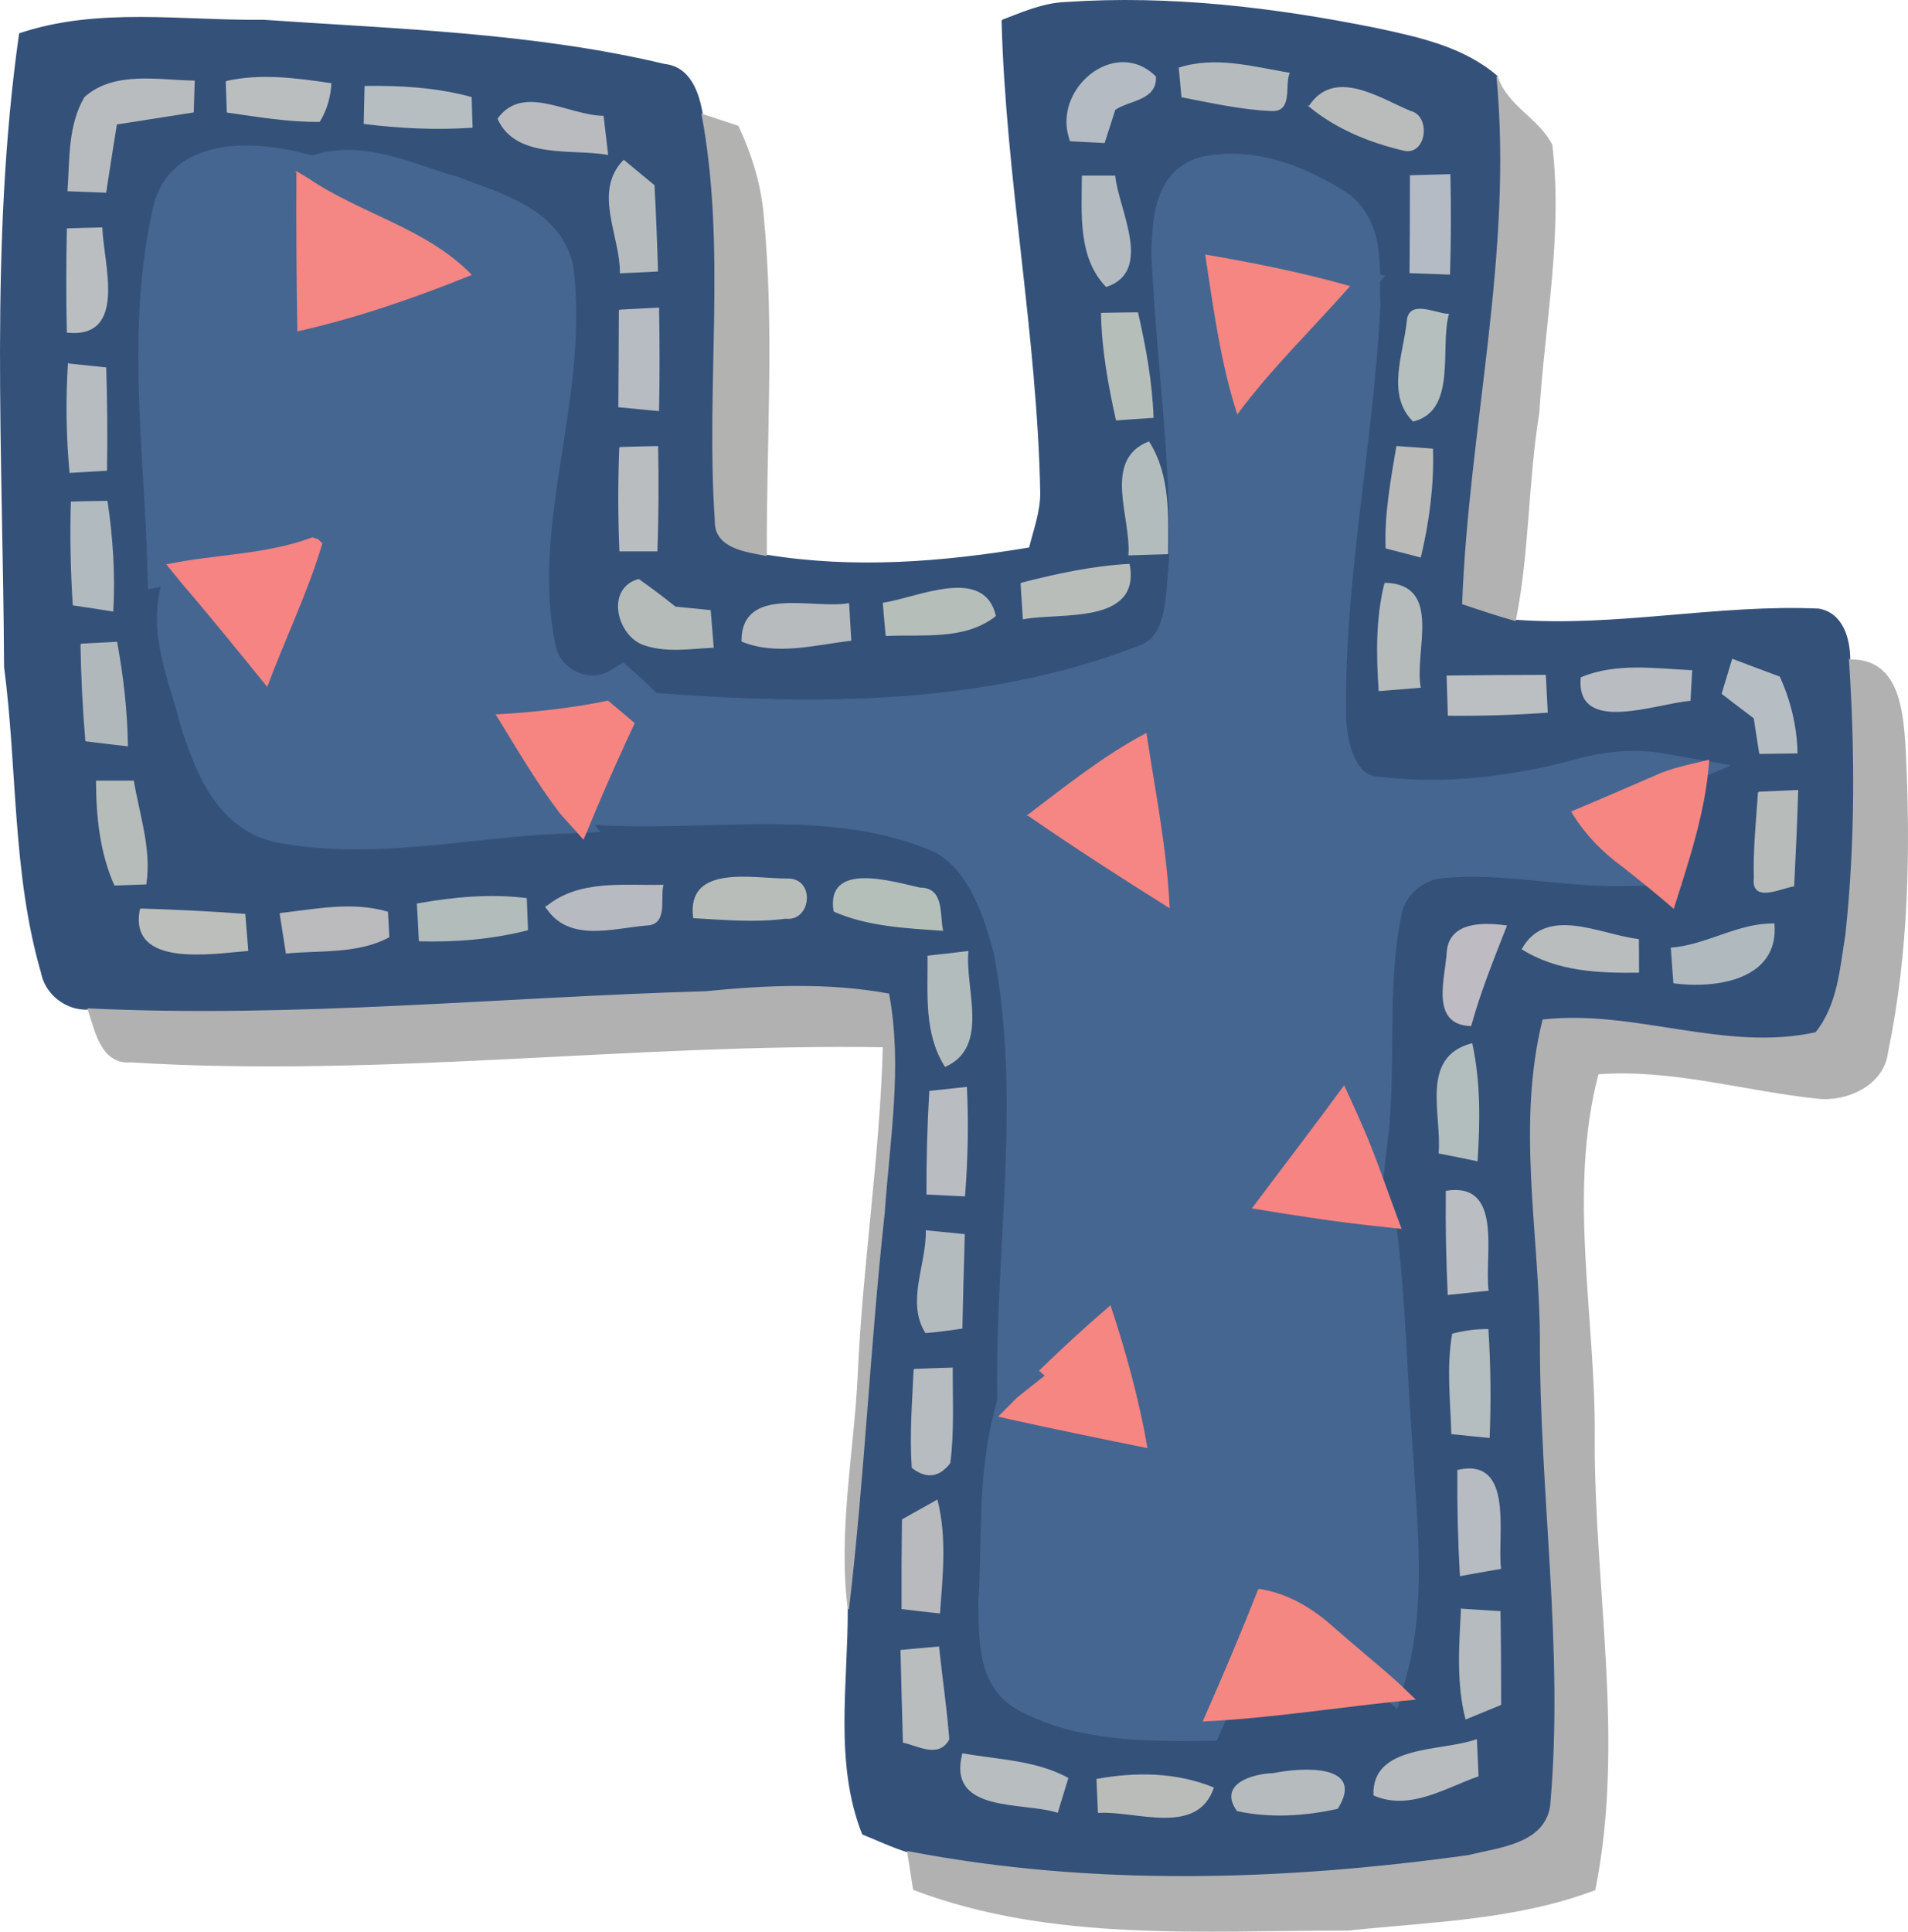 <?xml version="1.0" encoding="UTF-8" standalone="no"?>
<svg
   xmlns:dc="http://purl.org/dc/elements/1.1/"
   xmlns:cc="http://creativecommons.org/ns#"
   xmlns:rdf="http://www.w3.org/1999/02/22-rdf-syntax-ns#"
   xmlns:svg="http://www.w3.org/2000/svg"
   xmlns="http://www.w3.org/2000/svg"
   width="142.541pt"
   height="144.285pt"
   viewBox="0 0 142.541 144.285"
   version="1.1"
   id="svg142">
  <defs
     id="defs146" />
  <path
     fill="#34517a"
     stroke="#34517a"
     stroke-width="0.094"
     opacity="1"
     d="m 74.87,1.526 c 1.54,-0.59 3.09,-1.27 4.76,-1.33 7.79,-0.53 15.6,0.41 23.23,1.95 3.15,0.68 6.47,1.39 8.98,3.56 1.27,13.19 -2.07,26.24 -2.56,39.39 1.3,0.43 2.6,0.88 3.92,1.24 7.58,0.56 15.11,-1.17 22.68,-0.83 1.8,0.33 2.3,2.24 2.3,3.8 0.45,6.83 0.46,13.71 -0.27,20.51 -0.41,2.51 -0.58,5.27 -2.25,7.33 -6.81,1.5 -13.52,-1.72 -20.38,-0.95 -1.93,7.79 -0.27,15.75 -0.19,23.62 -0.05,11.72 1.82,23.42 0.76,35.13 -0.48,2.84 -3.86,3.09 -6.11,3.66 -13.87,1.93 -28.11,2.37 -41.92,-0.29 -1.16,-0.36 -2.25,-0.88 -3.37,-1.33 -2.1,-5.31 -1.05,-11.23 -1.07,-16.8 1.16,-9.84 1.59,-19.75 2.67,-29.6 0.37,-5.43 1.34,-10.91 0.33,-16.33 -4.53,-0.83 -9.13,-0.62 -13.69,-0.17 -15.37,0.45 -30.71,2.02 -46.1,1.28 -1.65,0.08 -3.19,-1.12 -3.49,-2.75 -2.15,-7.42 -1.75,-15.21 -2.75,-22.8 -0.08,-15.76 -1.1,-31.63 1.12,-47.29 5.87,-1.97 12.17,-0.93 18.24,-1 10.01,0.69 20.16,0.97 29.95,3.3 1.89,0.2 2.54,2.13 2.8,3.73 1.88,10.01 0.29,20.25 0.99,30.34 -0.07,2.02 2.31,2.3 3.79,2.58 6.54,1.07 13.18,0.55 19.68,-0.54 0.34,-1.36 0.84,-2.7 0.84,-4.12 -0.23,-11.82 -2.58,-23.48 -2.89,-35.29 m 5.11,8.98 c 0.63,0.03 1.88,0.1 2.51,0.13 0.2,-0.62 0.59,-1.85 0.79,-2.46 1.06,-0.74 3.12,-0.7 3.03,-2.44 -3.03,-3 -7.76,1.03 -6.33,4.77 m 8.13,-5.42 c 0.05,0.54 0.15,1.6 0.2,2.14 2.21,0.42 4.42,0.93 6.68,1.02 1.56,0.09 0.93,-1.86 1.3,-2.77 -2.7,-0.46 -5.47,-1.25 -8.18,-0.39 m -81.76,2.19 c -1.24,2.1 -1.09,4.62 -1.26,6.96 0.94,0.04 1.87,0.07 2.8,0.11 0.26,-1.7 0.53,-3.4 0.8,-5.09 1.91,-0.3 3.83,-0.6 5.74,-0.9 0.02,-0.57 0.05,-1.72 0.07,-2.29 -2.69,-0.04 -5.94,-0.74 -8.15,1.21 m 10.56,-1.18 c 0.02,0.57 0.06,1.7 0.08,2.27 2.28,0.32 4.56,0.72 6.87,0.69 0.51,-0.84 0.79,-1.78 0.85,-2.8 -2.58,-0.38 -5.21,-0.74 -7.8,-0.16 m 10.37,0.37 c -0.02,0.92 -0.04,1.83 -0.06,2.75 2.66,0.33 5.35,0.46 8.04,0.28 -0.02,-0.55 -0.06,-1.66 -0.07,-2.21 -2.58,-0.7 -5.25,-0.86 -7.91,-0.82 m 70.55,1.47 c 2.01,1.66 4.47,2.66 6.99,3.26 1.68,0.47 2.08,-2.51 0.53,-2.87 -2.33,-0.98 -5.66,-3.23 -7.52,-0.39 m -60.61,0.94 c 1.36,2.98 5.47,2.18 8.16,2.64 -0.11,-0.94 -0.22,-1.88 -0.33,-2.82 -2.59,-0.03 -5.97,-2.42 -7.83,0.18 m -24.32,6.96 c -1.98,8.65 -0.65,17.6 -0.39,26.35 0.28,0.35 0.86,1.05 1.14,1.4 -1.21,3.39 0.44,6.84 1.26,10.12 0.99,3.14 2.41,7.03 6.07,7.75 6.93,1.32 13.96,-0.41 20.92,-0.69 0.42,0.47 1.26,1.4 1.68,1.87 0.26,-0.62 0.79,-1.88 1.05,-2.51 8.31,0.5 16.96,-1.27 24.95,1.79 3.73,1.3 5.19,5.42 6.11,8.9 2.18,11.11 0.15,22.45 0.3,33.63 -0.33,0.34 -1,1.01 -1.33,1.34 0.25,0.06 0.76,0.17 1.01,0.23 -1.14,4.51 -0.79,9.2 -1.08,13.81 0.07,2.34 -0.15,5.49 2.38,6.69 3.95,2.06 8.6,2.05 12.95,2.02 5.28,-0.25 10.5,-1.14 15.75,-1.62 -0.68,-0.66 -1.37,-1.32 -2.09,-1.94 1.47,-5.28 0.8,-10.81 0.5,-16.2 -0.46,-5.74 -0.53,-11.52 -1.27,-17.24 0.46,0.05 1.37,0.15 1.83,0.2 -0.83,-2.2 -1.58,-4.42 -2.46,-6.59 0.67,-5.67 -0.11,-11.45 1.04,-17.07 0.4,-2.15 2.32,-3.85 4.51,-3.98 4.5,-0.43 8.98,0.65 13.49,0.6 1.29,1.01 2.56,2.04 3.8,3.11 1.13,-3.6 2.36,-7.21 2.62,-11 -1.18,0.29 -2.37,0.52 -3.51,0.96 -2.03,-0.36 -4.09,-0.15 -6.07,0.41 -4.93,1.33 -10.11,1.95 -15.2,1.33 -2.85,-0.17 -3.69,-3.46 -3.79,-5.82 -0.19,-10.34 2.03,-20.54 2.55,-30.84 -0.11,-2.4 0.41,-5.5 -1.77,-7.16 -2.85,-1.85 -6.43,-3.28 -9.86,-2.48 -2.38,0.72 -2.37,3.58 -2.48,5.61 0.33,7.66 1.49,15.31 1.33,22.99 -0.29,2.76 -0.03,6.65 -3.21,7.82 -11.78,4.6 -24.83,4.57 -37.26,3.59 -0.63,-0.65 -1.28,-1.28 -1.96,-1.88 -2.54,1.57 -5.84,-0.03 -6.38,-2.87 -1.98,-9.44 2.5,-18.84 1.32,-28.32 -0.74,-3.44 -4.72,-4.35 -7.53,-5.49 -3.49,-0.94 -7.22,-3.02 -10.81,-1.3 -0.2,-0.12 -0.61,-0.37 -0.82,-0.49 -3.15,-0.78 -8.42,-1.16 -9.29,2.97 m 33.46,4.53 c 0.92,-0.04 1.83,-0.08 2.75,-0.13 -0.06,-2.13 -0.15,-4.25 -0.26,-6.38 -0.56,-0.47 -1.69,-1.4 -2.25,-1.86 -2.26,2.33 -0.23,5.58 -0.24,8.37 m 34.51,-7.2 c -0.01,2.77 -0.31,6.05 1.78,8.22 3.46,-1.17 0.9,-5.65 0.62,-8.22 -0.6,0 -1.8,0 -2.4,0 m 24.51,-0.03 c 0,2.41 -0.01,4.81 -0.03,7.22 0.98,0.03 1.96,0.07 2.93,0.11 0.08,-2.47 0.08,-4.94 0.03,-7.41 -0.98,0.03 -1.96,0.05 -2.93,0.08 m -100.34,3.97 c -0.05,2.57 -0.06,5.14 0,7.7 4.44,0.43 2.65,-5.07 2.56,-7.77 -0.64,0.01 -1.92,0.05 -2.56,0.07 m 41.24,6.07 c -0.01,2.4 -0.02,4.8 -0.04,7.2 0.98,0.09 1.97,0.19 2.95,0.28 0.05,-2.55 0.05,-5.09 0,-7.63 -0.97,0.05 -1.94,0.1 -2.91,0.15 m 36.02,0.24 c 0.05,2.68 0.53,5.32 1.11,7.94 0.91,-0.07 1.81,-0.13 2.72,-0.19 -0.09,-2.63 -0.57,-5.23 -1.15,-7.79 -0.9,0.01 -1.79,0.02 -2.68,0.04 m 22.84,0.62 c -0.25,2.41 -1.54,5.42 0.44,7.4 3.23,-0.8 1.93,-5.44 2.61,-7.95 -0.94,-0.02 -2.96,-1.13 -3.05,0.55 m -100.02,3.16 c -0.17,2.7 -0.13,5.39 0.12,8.08 0.91,-0.05 1.81,-0.11 2.71,-0.16 0.04,-2.55 0.02,-5.09 -0.06,-7.63 -0.92,-0.1 -1.85,-0.19 -2.77,-0.29 m 41.19,6.24 c -0.1,2.57 -0.1,5.14 0.01,7.7 0.91,0 1.83,0 2.75,0 0.09,-2.59 0.1,-5.18 0.05,-7.77 -0.94,0.02 -1.87,0.04 -2.81,0.07 m 58.05,-0.07 c -0.42,2.5 -0.89,5.01 -0.8,7.56 0.63,0.16 1.91,0.49 2.55,0.66 0.62,-2.63 0.98,-5.32 0.9,-8.03 -0.88,-0.07 -1.76,-0.13 -2.65,-0.19 m -20.01,8.07 c 0.96,-0.03 1.91,-0.06 2.87,-0.09 0.01,-2.83 0.18,-5.81 -1.4,-8.32 -3.43,1.36 -1.26,5.64 -1.47,8.41 m -79.01,-3.93 c -0.08,2.55 -0.02,5.11 0.14,7.67 0.98,0.14 1.96,0.3 2.94,0.45 0.15,-2.73 -0.03,-5.47 -0.43,-8.17 -0.88,0.01 -1.77,0.03 -2.65,0.05 m 70.95,6.07 c 0.06,0.87 0.11,1.75 0.17,2.63 2.78,-0.52 8.71,0.42 7.89,-4.04 -2.73,0.15 -5.41,0.73 -8.06,1.41 m -28.12,4.59 c 1.65,0.55 3.41,0.25 5.1,0.17 -0.07,-0.9 -0.15,-1.81 -0.22,-2.72 -0.65,-0.06 -1.96,-0.19 -2.61,-0.26 -0.89,-0.72 -1.8,-1.4 -2.73,-2.06 -2.47,0.69 -1.56,4.24 0.46,4.87 m 17.83,-3.1 c 0.05,0.6 0.15,1.8 0.21,2.39 2.73,-0.13 5.84,0.34 8.14,-1.46 -0.87,-3.69 -5.73,-1.34 -8.35,-0.93 m 37.47,-1.49 c -0.65,2.62 -0.61,5.32 -0.43,8 1.01,-0.08 2.03,-0.17 3.05,-0.25 -0.5,-2.68 1.67,-7.64 -2.62,-7.75 m -48.03,4.31 c 2.6,1.06 5.44,0.24 8.11,-0.07 -0.04,-0.67 -0.12,-2.03 -0.16,-2.71 -2.65,0.46 -7.95,-1.36 -7.95,2.78 m -49.38,0.24 c 0.04,2.4 0.16,4.81 0.36,7.2 1.03,0.13 2.06,0.25 3.09,0.37 -0.04,-2.59 -0.33,-5.16 -0.8,-7.71 -0.66,0.04 -1.99,0.11 -2.65,0.14 m 102.06,2.38 c 0.03,0.97 0.06,1.94 0.09,2.91 2.46,0.02 4.92,-0.05 7.37,-0.23 -0.03,-0.68 -0.11,-2.05 -0.14,-2.73 -2.44,0 -4.88,0.02 -7.32,0.05 m 10.02,0.12 c -0.39,4.22 5.6,1.87 8.11,1.68 0.03,-0.55 0.09,-1.65 0.12,-2.2 -2.73,-0.13 -5.63,-0.57 -8.23,0.52 m 10.53,1.18 c 0.79,0.61 1.59,1.22 2.39,1.82 0.1,0.66 0.31,1.98 0.41,2.64 0.92,-0.01 1.84,-0.03 2.77,-0.04 -0.04,-1.96 -0.51,-3.87 -1.31,-5.65 -1.17,-0.43 -2.33,-0.87 -3.49,-1.31 -0.19,0.64 -0.58,1.91 -0.77,2.54 m -121.45,6.55 c 0.01,2.63 0.28,5.31 1.36,7.74 0.57,-0.02 1.73,-0.06 2.31,-0.08 0.39,-2.59 -0.51,-5.13 -0.93,-7.66 -0.91,0 -1.83,0 -2.74,0 m 124.16,0.83 c -0.14,2.13 -0.37,4.26 -0.31,6.4 -0.21,1.85 1.98,0.72 2.92,0.58 0.12,-2.37 0.23,-4.74 0.3,-7.11 -0.97,0.04 -1.94,0.09 -2.91,0.13 m -90.57,8.57 c 1.67,2.61 4.93,1.55 7.45,1.33 1.62,-0.02 1,-1.93 1.25,-2.95 -2.96,0.07 -6.24,-0.42 -8.7,1.62 m 11.02,0.78 c 2.28,0.13 4.58,0.34 6.85,0.04 1.87,0.24 2.2,-2.92 0.17,-2.91 -2.49,0.03 -7.54,-1.13 -7.02,2.87 m 10.49,-0.48 c 2.54,1.11 5.35,1.23 8.08,1.42 -0.24,-1.19 0.09,-3.14 -1.67,-3.13 -2.09,-0.46 -7,-1.98 -6.41,1.71 m -31.13,-0.53 c 0.05,0.91 0.11,1.82 0.15,2.74 2.71,0.07 5.43,-0.15 8.06,-0.82 -0.02,-0.58 -0.07,-1.74 -0.09,-2.32 -2.72,-0.34 -5.44,-0.07 -8.12,0.4 m -20.69,0.38 c -0.88,4.35 5.32,3.29 8,3.08 -0.06,-0.67 -0.17,-2.01 -0.22,-2.68 -2.59,-0.19 -5.18,-0.32 -7.78,-0.4 m 10.44,0.34 c 0.15,0.98 0.31,1.95 0.46,2.93 2.55,-0.25 5.31,0.05 7.64,-1.2 -0.02,-0.46 -0.08,-1.38 -0.1,-1.84 -2.63,-0.77 -5.36,-0.19 -8,0.11 m 87.19,2.83 c -0.1,1.96 -1.28,5.41 1.74,5.52 0.7,-2.54 1.69,-4.98 2.65,-7.43 -1.64,-0.22 -4.19,-0.31 -4.39,1.91 m 5.61,-0.19 c 2.61,1.63 5.68,1.76 8.66,1.72 0,-0.61 0,-1.82 -0.01,-2.42 -2.79,-0.32 -6.82,-2.53 -8.65,0.7 m 11.13,-0.06 c 0.04,0.64 0.14,1.94 0.19,2.58 3.11,0.41 7.79,-0.24 7.46,-4.38 -2.68,-0.04 -5,1.59 -7.65,1.8 m -55.53,0.6 c 0.03,2.78 -0.29,5.73 1.28,8.21 3.28,-1.48 1.42,-5.75 1.68,-8.55 -0.99,0.12 -1.97,0.23 -2.96,0.34 m 38.18,14.69 c 0.93,0.18 1.88,0.37 2.82,0.57 0.19,-2.91 0.23,-5.85 -0.39,-8.71 -3.85,1.02 -2.17,5.29 -2.43,8.14 m -38.05,-4.59 c -0.15,2.55 -0.22,5.1 -0.21,7.65 0.93,0.05 1.86,0.09 2.79,0.14 0.21,-2.69 0.27,-5.39 0.14,-8.08 -0.91,0.1 -1.82,0.19 -2.72,0.29 m 38.59,7.46 c -0.03,2.56 0.02,5.13 0.14,7.69 0.99,-0.1 1.97,-0.21 2.96,-0.31 -0.33,-2.56 1.12,-8.04 -3.1,-7.38 m -38.85,2.96 c 0.05,2.51 -1.47,5.28 -0.05,7.58 0.9,-0.08 1.8,-0.19 2.69,-0.33 0.05,-2.32 0.11,-4.65 0.18,-6.97 -0.94,-0.09 -1.88,-0.19 -2.82,-0.28 m 39.32,7.71 c -0.43,2.45 -0.13,4.95 -0.06,7.42 0.92,0.1 1.84,0.19 2.77,0.28 0.11,-2.68 0.08,-5.36 -0.09,-8.04 -0.89,0 -1.77,0.12 -2.62,0.34 m -40.23,2.64 c -0.11,2.44 -0.31,4.88 -0.14,7.32 1.05,0.81 1.98,0.7 2.79,-0.35 0.3,-2.35 0.17,-4.72 0.18,-7.07 -0.95,0.03 -1.89,0.06 -2.83,0.1 m 40.62,7.54 c -0.02,2.61 0.04,5.23 0.19,7.84 0.99,-0.18 1.98,-0.36 2.98,-0.53 -0.3,-2.44 1.01,-8.26 -3.17,-7.31 m -41.49,3.68 c -0.03,2.21 -0.04,4.42 -0.03,6.63 0.92,0.11 1.85,0.22 2.78,0.32 0.21,-2.79 0.51,-5.64 -0.18,-8.39 -0.64,0.36 -1.93,1.08 -2.57,1.44 m 41.76,6.69 c -0.14,2.73 -0.35,5.49 0.33,8.17 0.64,-0.26 1.93,-0.79 2.58,-1.06 0,-2.31 -0.01,-4.62 -0.05,-6.93 -0.95,-0.06 -1.91,-0.12 -2.86,-0.18 m -41.87,3.08 c 0.05,2.28 0.12,4.56 0.18,6.84 1.09,0.24 2.61,1.17 3.37,-0.21 -0.17,-2.3 -0.52,-4.58 -0.76,-6.88 -0.93,0.08 -1.86,0.16 -2.79,0.25 m 35.33,10.79 c 2.66,1.15 5.29,-0.56 7.76,-1.43 -0.03,-0.67 -0.09,-2.01 -0.12,-2.68 -2.63,0.93 -7.75,0.37 -7.64,4.11 m -30.72,-3.06 c -1.11,4.37 4.4,3.5 7.06,4.33 0.19,-0.63 0.58,-1.89 0.77,-2.52 -2.39,-1.3 -5.2,-1.35 -7.83,-1.81 m 23.22,1.47 c -1.53,0.04 -4.12,0.78 -2.71,2.75 2.45,0.53 5.03,0.37 7.47,-0.17 2.08,-3.32 -2.73,-3 -4.76,-2.58 m -13.19,0.43 c 0.03,0.61 0.08,1.84 0.11,2.45 2.82,-0.17 7.31,1.75 8.56,-1.82 -2.77,-1.13 -5.77,-1.15 -8.67,-0.63 z"
     id="path4" />
  <path
     fill="#b4bbc2"
     stroke="#b4bbc2"
     stroke-width="0.094"
     opacity="1"
     d="m 79.98,10.506 c -1.43,-3.74 3.3,-7.77 6.33,-4.77 0.09,1.74 -1.97,1.7 -3.03,2.44 -0.2,0.61 -0.59,1.84 -0.79,2.46 -0.63,-0.03 -1.88,-0.1 -2.51,-0.13 z"
     id="path6" />
  <path
     fill="#b6bcbd"
     stroke="#b6bcbd"
     stroke-width="0.094"
     opacity="1"
     d="m 88.11,5.086 c 2.71,-0.86 5.48,-0.07 8.18,0.39 -0.37,0.91 0.26,2.86 -1.3,2.77 -2.26,-0.09 -4.47,-0.6 -6.68,-1.02 -0.05,-0.54 -0.15,-1.6 -0.2,-2.14 z"
     id="path8" />
  <path
     fill="#b9bcbe"
     stroke="#b9bcbe"
     stroke-width="0.094"
     opacity="1"
     d="m 6.35,7.276 c 2.21,-1.95 5.46,-1.25 8.15,-1.21 -0.02,0.57 -0.05,1.72 -0.07,2.29 -1.91,0.3 -3.83,0.6 -5.74,0.9 -0.27,1.69 -0.54,3.39 -0.8,5.09 -0.93,-0.04 -1.86,-0.07 -2.8,-0.11 0.17,-2.34 0.02,-4.86 1.26,-6.96 z"
     id="path10" />
  <path
     fill="#babebf"
     stroke="#babebf"
     stroke-width="0.094"
     opacity="1"
     d="m 16.91,6.096 c 2.59,-0.58 5.22,-0.22 7.8,0.16 -0.06,1.02 -0.34,1.96 -0.85,2.8 -2.31,0.03 -4.59,-0.37 -6.87,-0.69 -0.02,-0.57 -0.06,-1.7 -0.08,-2.27 z"
     id="path12" />
  <path
     fill="#b6bec2"
     stroke="#b6bec2"
     stroke-width="0.094"
     opacity="1"
     d="m 27.28,6.466 c 2.66,-0.04 5.33,0.12 7.91,0.82 0.01,0.55 0.05,1.66 0.07,2.21 -2.69,0.18 -5.38,0.05 -8.04,-0.28 0.02,-0.92 0.04,-1.83 0.06,-2.75 z"
     id="path14" />
  <path
     fill="#b2b2b2"
     stroke="#b2b2b2"
     stroke-width="0.094"
     opacity="1"
     d="m 111.84,5.706 c 0.7,2.22 3.09,3.15 4.08,5.12 0.8,6.7 -0.56,13.36 -0.97,20.02 -0.84,5.14 -0.73,10.38 -1.75,15.49 -1.32,-0.36 -2.62,-0.81 -3.92,-1.24 0.49,-13.15 3.83,-26.2 2.56,-39.39 z"
     id="path16" />
  <path
     fill="#babcbb"
     stroke="#babcbb"
     stroke-width="0.094"
     opacity="1"
     d="m 97.83,7.936 c 1.86,-2.84 5.19,-0.59 7.52,0.39 1.55,0.36 1.15,3.34 -0.53,2.87 -2.52,-0.6 -4.98,-1.6 -6.99,-3.26 z"
     id="path18" />
  <path
     fill="#babbbe"
     stroke="#babbbe"
     stroke-width="0.094"
     opacity="1"
     d="m 37.22,8.876 c 1.86,-2.6 5.24,-0.21 7.83,-0.18 0.11,0.94 0.22,1.88 0.33,2.82 -2.69,-0.46 -6.8,0.34 -8.16,-2.64 z"
     id="path20" />
  <path
     fill="#b2b2b1"
     stroke="#b2b2b1"
     stroke-width="0.094"
     opacity="1"
     d="m 52.46,8.556 c 0.67,0.22 2.01,0.66 2.67,0.88 1,2.15 1.71,4.43 1.89,6.8 0.8,8.39 0.18,16.83 0.22,25.24 -1.48,-0.28 -3.86,-0.56 -3.79,-2.58 -0.7,-10.09 0.89,-20.33 -0.99,-30.34 z"
     id="path22" />
  <path
     fill="#456691"
     stroke="#456691"
     stroke-width="0.094"
     opacity="1"
     d="m 12.9,15.836 c 0.87,-4.13 6.14,-3.75 9.29,-2.97 -0.02,3.94 0,7.88 0.07,11.83 4.42,-1 8.71,-2.48 12.91,-4.18 -3.35,-3.43 -8.26,-4.51 -12.16,-7.16 3.59,-1.72 7.32,0.36 10.81,1.3 2.81,1.14 6.79,2.05 7.53,5.49 1.18,9.48 -3.3,18.88 -1.32,28.32 0.54,2.84 3.84,4.44 6.38,2.87 0.68,0.6 1.33,1.23 1.96,1.88 12.43,0.98 25.48,1.01 37.26,-3.59 3.18,-1.17 2.92,-5.06 3.21,-7.82 0.16,-7.68 -1,-15.33 -1.33,-22.99 0.11,-2.03 0.1,-4.89 2.48,-5.61 3.43,-0.8 7.01,0.63 9.86,2.48 2.18,1.66 1.66,4.76 1.77,7.16 -0.52,10.3 -2.74,20.5 -2.55,30.84 0.1,2.36 0.94,5.65 3.79,5.82 5.09,0.62 10.27,0 15.2,-1.33 1.98,-0.56 4.04,-0.77 6.07,-0.41 -2.23,0.96 -4.45,1.94 -6.69,2.87 0.96,1.61 2.27,2.96 3.78,4.06 -4.51,0.05 -8.99,-1.03 -13.49,-0.6 -2.19,0.13 -4.11,1.83 -4.51,3.98 -1.15,5.62 -0.37,11.4 -1.04,17.07 -0.56,-1.35 -1.16,-2.67 -1.77,-3.99 -2.23,3.05 -4.54,6.04 -6.8,9.07 3.06,0.5 6.12,0.99 9.2,1.31 0.74,5.72 0.81,11.5 1.27,17.24 0.3,5.39 0.97,10.92 -0.5,16.2 -1.28,-1.1 -2.58,-2.18 -3.85,-3.29 -1.62,-1.47 -3.49,-2.64 -5.69,-2.96 -1.3,3.3 -2.68,6.56 -4.12,9.81 -4.35,0.03 -9,0.04 -12.95,-2.02 -2.53,-1.2 -2.31,-4.35 -2.38,-6.69 0.29,-4.61 -0.06,-9.3 1.08,-13.81 3.33,0.73 6.66,1.42 10,2.09 -0.63,-3.58 -1.59,-7.09 -2.73,-10.53 -1.81,1.55 -3.55,3.15 -5.25,4.81 l 0.43,0.37 c -0.54,0.42 -1.6,1.27 -2.13,1.69 -0.15,-11.18 1.88,-22.52 -0.3,-33.63 -0.92,-3.48 -2.38,-7.6 -6.11,-8.9 -7.99,-3.06 -16.64,-1.29 -24.95,-1.79 0.87,-2.05 1.79,-4.08 2.73,-6.1 -0.64,-0.55 -1.3,-1.1 -1.95,-1.64 -2.74,0.56 -5.51,0.86 -8.3,1.02 1.54,2.49 3,5.03 4.79,7.36 -6.96,0.28 -13.99,2.01 -20.92,0.69 -3.66,-0.72 -5.08,-4.61 -6.07,-7.75 -0.82,-3.28 -2.47,-6.73 -1.26,-10.12 2.15,2.5 4.22,5.07 6.3,7.63 1.32,-3.55 3.02,-7.01 4.08,-10.62 l -0.29,-0.28 -0.4,-0.13 c -3.47,1.3 -7.24,1.25 -10.83,2 -0.26,-8.75 -1.59,-17.7 0.39,-26.35 m 77.19,3.23 c 0.61,3.96 1.13,7.96 2.36,11.79 2.51,-3.38 5.55,-6.31 8.33,-9.46 -3.51,-1 -7.09,-1.71 -10.69,-2.33 m -13.27,41.82 c 3.44,2.38 6.97,4.65 10.51,6.87 -0.2,-4.35 -1.07,-8.64 -1.72,-12.94 -3.16,1.68 -5.95,3.92 -8.79,6.07 z"
     id="path24"
     style="stroke-width:3;stroke-miterlimit:4;stroke-dasharray:none" />
  <path
     fill="#f48683"
     stroke="#f48683"
     stroke-width="0.094"
     opacity="1"
     d="m 22.19,12.866 c 0.21,0.12 0.62,0.37 0.82,0.49 3.9,2.65 8.81,3.73 12.16,7.16 -4.2,1.7 -8.49,3.18 -12.91,4.18 -0.07,-3.95 -0.09,-7.89 -0.07,-11.83 z"
     id="path26" />
  <path
     fill="#b6bcbd"
     stroke="#b6bcbd"
     stroke-width="0.094"
     opacity="1"
     d="m 46.36,20.366 c 0.01,-2.79 -2.02,-6.04 0.24,-8.37 0.56,0.46 1.69,1.39 2.25,1.86 0.11,2.13 0.2,4.25 0.26,6.38 -0.92,0.05 -1.83,0.09 -2.75,0.13 z"
     id="path28" />
  <path
     fill="#b3bbc1"
     stroke="#b3bbc1"
     stroke-width="0.094"
     opacity="1"
     d="m 80.87,13.166 c 0.6,0 1.8,0 2.4,0 0.28,2.57 2.84,7.05 -0.62,8.22 -2.09,-2.17 -1.79,-5.45 -1.78,-8.22 z"
     id="path30" />
  <path
     fill="#b5bbc4"
     stroke="#b5bbc4"
     stroke-width="0.094"
     opacity="1"
     d="m 105.38,13.136 c 0.97,-0.03 1.95,-0.05 2.93,-0.08 0.05,2.47 0.05,4.94 -0.03,7.41 -0.97,-0.04 -1.95,-0.08 -2.93,-0.11 0.02,-2.41 0.03,-4.81 0.03,-7.22 z"
     id="path32" />
  <path
     fill="#bbbec0"
     stroke="#bbbec0"
     stroke-width="0.094"
     opacity="1"
     d="m 5.04,17.106 c 0.64,-0.02 1.92,-0.06 2.56,-0.07 0.09,2.7 1.88,8.2 -2.56,7.77 -0.06,-2.56 -0.05,-5.13 0,-7.7 z"
     id="path34" />
  <path
     fill="#f58681"
     stroke="#f58681"
     stroke-width="0.094"
     opacity="1"
     d="m 90.09,19.066 c 3.6,0.62 7.18,1.33 10.69,2.33 -2.78,3.15 -5.82,6.08 -8.33,9.46 -1.23,-3.83 -1.75,-7.83 -2.36,-11.79 z"
     id="path36" />
  <path
     fill="#b7bbc2"
     stroke="#b7bbc2"
     stroke-width="0.094"
     opacity="1"
     d="m 46.28,23.176 c 0.97,-0.05 1.94,-0.1 2.91,-0.15 0.05,2.54 0.05,5.08 0,7.63 -0.98,-0.09 -1.97,-0.19 -2.95,-0.28 0.02,-2.4 0.03,-4.8 0.04,-7.2 z"
     id="path38" />
  <path
     fill="#b6beba"
     stroke="#b6beba"
     stroke-width="0.094"
     opacity="1"
     d="m 82.3,23.416 c 0.89,-0.02 1.78,-0.03 2.68,-0.04 0.58,2.56 1.06,5.16 1.15,7.79 -0.91,0.06 -1.81,0.12 -2.72,0.19 -0.58,-2.62 -1.06,-5.26 -1.11,-7.94 z"
     id="path40" />
  <path
     fill="#b5bfbd"
     stroke="#b5bfbd"
     stroke-width="0.094"
     opacity="1"
     d="m 105.14,24.036 c 0.09,-1.68 2.11,-0.57 3.05,-0.55 -0.68,2.51 0.62,7.15 -2.61,7.95 -1.98,-1.98 -0.69,-4.99 -0.44,-7.4 z"
     id="path42" />
  <path
     fill="#b6bcc0"
     stroke="#b6bcc0"
     stroke-width="0.094"
     opacity="1"
     d="m 5.12,27.196 c 0.92,0.1 1.85,0.19 2.77,0.29 0.08,2.54 0.1,5.08 0.06,7.63 -0.9,0.05 -1.8,0.11 -2.71,0.16 -0.25,-2.69 -0.29,-5.38 -0.12,-8.08 z"
     id="path44" />
  <path
     fill="#babdc0"
     stroke="#babdc0"
     stroke-width="0.094"
     opacity="1"
     d="m 46.31,33.436 c 0.94,-0.03 1.87,-0.05 2.81,-0.07 0.05,2.59 0.04,5.18 -0.05,7.77 -0.92,0 -1.84,0 -2.75,0 -0.11,-2.56 -0.11,-5.13 -0.01,-7.7 z"
     id="path46" />
  <path
     fill="#babbb9"
     stroke="#babbb9"
     stroke-width="0.094"
     opacity="1"
     d="m 104.36,33.366 c 0.89,0.06 1.77,0.12 2.65,0.19 0.08,2.71 -0.28,5.4 -0.9,8.03 -0.64,-0.17 -1.92,-0.5 -2.55,-0.66 -0.09,-2.55 0.38,-5.06 0.8,-7.56 z"
     id="path48" />
  <path
     fill="#b3bcbc"
     stroke="#b3bcbc"
     stroke-width="0.094"
     opacity="1"
     d="m 84.35,41.436 c 0.21,-2.77 -1.96,-7.05 1.47,-8.41 1.58,2.51 1.41,5.49 1.4,8.32 -0.96,0.03 -1.91,0.06 -2.87,0.09 z"
     id="path50" />
  <path
     fill="#b0babf"
     stroke="#b0babf"
     stroke-width="0.094"
     opacity="1"
     d="m 5.34,37.506 c 0.88,-0.02 1.77,-0.04 2.65,-0.05 0.4,2.7 0.58,5.44 0.43,8.17 -0.98,-0.15 -1.96,-0.31 -2.94,-0.45 -0.16,-2.56 -0.22,-5.12 -0.14,-7.67 z"
     id="path52" />
  <path
     fill="#f68483"
     stroke="#f68483"
     stroke-width="0.094"
     opacity="1"
     d="m 12.51,42.186 c 3.59,-0.75 7.36,-0.7 10.83,-2 l 0.4,0.13 0.29,0.28 c -1.06,3.61 -2.76,7.07 -4.08,10.62 -2.08,-2.56 -4.15,-5.13 -6.3,-7.63 -0.28,-0.35 -0.86,-1.05 -1.14,-1.4 z"
     id="path54" />
  <path
     fill="#b8bdba"
     stroke="#b8bdba"
     stroke-width="0.094"
     opacity="1"
     d="m 76.29,43.576 c 2.65,-0.68 5.33,-1.26 8.06,-1.41 0.82,4.46 -5.11,3.52 -7.89,4.04 -0.06,-0.88 -0.11,-1.76 -0.17,-2.63 z"
     id="path56" />
  <path
     fill="#b5bbb9"
     stroke="#b5bbb9"
     stroke-width="0.094"
     opacity="1"
     d="m 48.17,48.166 c -2.02,-0.63 -2.93,-4.18 -0.46,-4.87 0.93,0.66 1.84,1.34 2.73,2.06 0.65,0.07 1.96,0.2 2.61,0.26 0.07,0.91 0.15,1.82 0.22,2.72 -1.69,0.08 -3.45,0.38 -5.1,-0.17 z"
     id="path58" />
  <path
     fill="#b6beba"
     stroke="#b6beba"
     stroke-width="0.094"
     opacity="1"
     d="m 66,45.066 c 2.62,-0.41 7.48,-2.76 8.35,0.93 -2.3,1.8 -5.41,1.33 -8.14,1.46 -0.06,-0.59 -0.16,-1.79 -0.21,-2.39 z"
     id="path60" />
  <path
     fill="#b6bcbc"
     stroke="#b6bcbc"
     stroke-width="0.094"
     opacity="1"
     d="m 103.47,43.576 c 4.29,0.11 2.12,5.07 2.62,7.75 -1.02,0.08 -2.04,0.17 -3.05,0.25 -0.18,-2.68 -0.22,-5.38 0.43,-8 z"
     id="path62" />
  <path
     fill="#b7bbbd"
     stroke="#b7bbbd"
     stroke-width="0.094"
     opacity="1"
     d="m 55.44,47.886 c 0,-4.14 5.3,-2.32 7.95,-2.78 0.04,0.68 0.12,2.04 0.16,2.71 -2.67,0.31 -5.51,1.13 -8.11,0.07 z"
     id="path64" />
  <path
     fill="#b1b8bb"
     stroke="#b1b8bb"
     stroke-width="0.094"
     opacity="1"
     d="m 6.06,48.126 c 0.66,-0.03 1.99,-0.1 2.65,-0.14 0.47,2.55 0.76,5.12 0.8,7.71 -1.03,-0.12 -2.06,-0.24 -3.09,-0.37 -0.2,-2.39 -0.32,-4.8 -0.36,-7.2 z"
     id="path66" />
  <path
     fill="#bbbfc2"
     stroke="#bbbfc2"
     stroke-width="0.094"
     opacity="1"
     d="m 108.12,50.506 c 2.44,-0.03 4.88,-0.05 7.32,-0.05 0.03,0.68 0.11,2.05 0.14,2.73 -2.45,0.18 -4.91,0.25 -7.37,0.23 -0.03,-0.97 -0.06,-1.94 -0.09,-2.91 z"
     id="path68" />
  <path
     fill="#b9bcc1"
     stroke="#b9bcc1"
     stroke-width="0.094"
     opacity="1"
     d="m 118.14,50.626 c 2.6,-1.09 5.5,-0.65 8.23,-0.52 -0.03,0.55 -0.09,1.65 -0.12,2.2 -2.51,0.19 -8.5,2.54 -8.11,-1.68 z"
     id="path70" />
  <path
     fill="#b7bec3"
     stroke="#b7bec3"
     stroke-width="0.094"
     opacity="1"
     d="m 128.67,51.806 c 0.19,-0.63 0.58,-1.9 0.77,-2.54 1.16,0.44 2.32,0.88 3.49,1.31 0.8,1.78 1.27,3.69 1.31,5.65 -0.93,0.01 -1.85,0.03 -2.77,0.04 -0.1,-0.66 -0.31,-1.98 -0.41,-2.64 -0.8,-0.6 -1.6,-1.21 -2.39,-1.82 z"
     id="path72" />
  <path
     fill="#b2b1b1"
     stroke="#b2b1b1"
     stroke-width="0.094"
     opacity="1"
     d="m 138.18,49.306 c 3.64,-0.1 3.95,3.74 4.13,6.46 0.39,7.63 0.25,15.36 -1.31,22.85 -0.29,2.43 -3.07,3.67 -5.26,3.4 -5.46,-0.58 -10.82,-2.23 -16.36,-1.82 -2.35,8.94 -0.19,18.22 -0.29,27.31 -0.03,11.19 2.27,22.56 0.05,33.64 -5.89,2.23 -12.24,2.36 -18.43,3.01 -10.83,-0.01 -22.13,0.89 -32.45,-3.03 -0.11,-0.7 -0.33,-2.11 -0.44,-2.81 13.81,2.66 28.05,2.22 41.92,0.29 2.25,-0.57 5.63,-0.82 6.11,-3.66 1.06,-11.71 -0.81,-23.41 -0.76,-35.13 -0.08,-7.87 -1.74,-15.83 0.19,-23.62 6.86,-0.77 13.57,2.45 20.38,0.95 1.67,-2.06 1.84,-4.82 2.25,-7.33 0.73,-6.8 0.72,-13.68 0.27,-20.51 z"
     id="path74" />
  <path
     fill="#f68581"
     stroke="#f68581"
     stroke-width="0.094"
     opacity="1"
     d="m 37.11,53.406 c 2.79,-0.16 5.56,-0.46 8.3,-1.02 0.65,0.54 1.31,1.09 1.95,1.64 -0.94,2.02 -1.86,4.05 -2.73,6.1 -0.26,0.63 -0.79,1.89 -1.05,2.51 -0.42,-0.47 -1.26,-1.4 -1.68,-1.87 -1.79,-2.33 -3.25,-4.87 -4.79,-7.36 z"
     id="path76" />
  <path
     fill="#f58683"
     stroke="#f58683"
     stroke-width="0.094"
     opacity="1"
     d="m 76.82,60.886 c 2.84,-2.15 5.63,-4.39 8.79,-6.07 0.65,4.3 1.52,8.59 1.72,12.94 -3.54,-2.22 -7.07,-4.49 -10.51,-6.87 z"
     id="path78" />
  <path
     fill="#f58681"
     stroke="#f58681"
     stroke-width="0.094"
     opacity="1"
     d="m 124.13,57.766 c 1.14,-0.44 2.33,-0.67 3.51,-0.96 -0.26,3.79 -1.49,7.4 -2.62,11 -1.24,-1.07 -2.51,-2.1 -3.8,-3.11 -1.51,-1.1 -2.82,-2.45 -3.78,-4.06 2.24,-0.93 4.46,-1.91 6.69,-2.87 z"
     id="path80" />
  <path
     fill="#b6bcba"
     stroke="#b6bcba"
     stroke-width="0.094"
     opacity="1"
     d="m 7.22,58.356 c 0.91,0 1.83,0 2.74,0 0.42,2.53 1.32,5.07 0.93,7.66 -0.58,0.02 -1.74,0.06 -2.31,0.08 -1.08,-2.43 -1.35,-5.11 -1.36,-7.74 z"
     id="path82" />
  <path
     fill="#b7bcbb"
     stroke="#b7bcbb"
     stroke-width="0.094"
     opacity="1"
     d="m 131.38,59.186 c 0.97,-0.04 1.94,-0.09 2.91,-0.13 -0.07,2.37 -0.18,4.74 -0.3,7.11 -0.94,0.14 -3.13,1.27 -2.92,-0.58 -0.06,-2.14 0.17,-4.27 0.31,-6.4 z"
     id="path84" />
  <path
     fill="#b7bac1"
     stroke="#b7bac1"
     stroke-width="0.094"
     opacity="1"
     d="m 40.81,67.756 c 2.46,-2.04 5.74,-1.55 8.7,-1.62 -0.25,1.02 0.37,2.93 -1.25,2.95 -2.52,0.22 -5.78,1.28 -7.45,-1.33 z"
     id="path86" />
  <path
     fill="#b8bdb9"
     stroke="#b8bdb9"
     stroke-width="0.094"
     opacity="1"
     d="m 51.83,68.536 c -0.52,-4 4.53,-2.84 7.02,-2.87 2.03,-0.01 1.7,3.15 -0.17,2.91 -2.27,0.3 -4.57,0.09 -6.85,-0.04 z"
     id="path88" />
  <path
     fill="#b5bfba"
     stroke="#b5bfba"
     stroke-width="0.094"
     opacity="1"
     d="m 62.32,68.056 c -0.59,-3.69 4.32,-2.17 6.41,-1.71 1.76,-0.01 1.43,1.94 1.67,3.13 -2.73,-0.19 -5.54,-0.31 -8.08,-1.42 z"
     id="path90" />
  <path
     fill="#b2bcbb"
     stroke="#b2bcbb"
     stroke-width="0.094"
     opacity="1"
     d="m 31.19,67.526 c 2.68,-0.47 5.4,-0.74 8.12,-0.4 0.02,0.58 0.07,1.74 0.09,2.32 -2.63,0.67 -5.35,0.89 -8.06,0.82 -0.04,-0.92 -0.1,-1.83 -0.15,-2.74 z"
     id="path92" />
  <path
     fill="#bbbeba"
     stroke="#bbbeba"
     stroke-width="0.094"
     opacity="1"
     d="m 10.5,67.906 c 2.6,0.08 5.19,0.21 7.78,0.4 0.05,0.67 0.16,2.01 0.22,2.68 -2.68,0.21 -8.88,1.27 -8,-3.08 z"
     id="path94" />
  <path
     fill="#bbbabc"
     stroke="#bbbabc"
     stroke-width="0.094"
     opacity="1"
     d="m 20.94,68.246 c 2.64,-0.3 5.37,-0.88 8,-0.11 0.02,0.46 0.08,1.38 0.1,1.84 -2.33,1.25 -5.09,0.95 -7.64,1.2 -0.15,-0.98 -0.31,-1.95 -0.46,-2.93 z"
     id="path96" />
  <path
     fill="#bebbc3"
     stroke="#bebbc3"
     stroke-width="0.094"
     opacity="1"
     d="m 108.13,71.076 c 0.2,-2.22 2.75,-2.13 4.39,-1.91 -0.96,2.45 -1.95,4.89 -2.65,7.43 -3.02,-0.11 -1.84,-3.56 -1.74,-5.52 z"
     id="path98" />
  <path
     fill="#babdbe"
     stroke="#babdbe"
     stroke-width="0.094"
     opacity="1"
     d="m 113.74,70.886 c 1.83,-3.23 5.86,-1.02 8.65,-0.7 0.01,0.6 0.01,1.81 0.01,2.42 -2.98,0.04 -6.05,-0.09 -8.66,-1.72 z"
     id="path100" />
  <path
     fill="#b0babe"
     stroke="#b0babe"
     stroke-width="0.094"
     opacity="1"
     d="m 124.87,70.826 c 2.65,-0.21 4.97,-1.84 7.65,-1.8 0.33,4.14 -4.35,4.79 -7.46,4.38 -0.05,-0.64 -0.15,-1.94 -0.19,-2.58 z"
     id="path102" />
  <path
     fill="#b3bcbc"
     stroke="#b3bcbc"
     stroke-width="0.094"
     opacity="1"
     d="m 69.34,71.426 c 0.99,-0.11 1.97,-0.22 2.96,-0.34 -0.26,2.8 1.6,7.07 -1.68,8.55 -1.57,-2.48 -1.25,-5.43 -1.28,-8.21 z"
     id="path104" />
  <path
     fill="#b2b1b1"
     stroke="#b2b1b1"
     stroke-width="0.094"
     opacity="1"
     d="m 6.59,75.366 c 15.39,0.74 30.73,-0.83 46.1,-1.28 4.56,-0.45 9.16,-0.66 13.69,0.17 1.01,5.42 0.04,10.9 -0.33,16.33 -1.08,9.85 -1.51,19.76 -2.67,29.6 -0.73,-5.81 0.45,-11.58 0.74,-17.37 0.35,-8.23 1.66,-16.4 1.88,-24.64 -18.76,-0.29 -37.46,2.29 -56.23,1.13 -2.2,0.19 -2.65,-2.37 -3.18,-3.94 z"
     id="path106" />
  <path
     fill="#b2bdbe"
     stroke="#b2bdbe"
     stroke-width="0.094"
     opacity="1"
     d="m 107.52,86.116 c 0.26,-2.85 -1.42,-7.12 2.43,-8.14 0.62,2.86 0.58,5.8 0.39,8.71 -0.94,-0.2 -1.89,-0.39 -2.82,-0.57 z"
     id="path108" />
  <path
     fill="#b9bcc1"
     stroke="#b9bcc1"
     stroke-width="0.094"
     opacity="1"
     d="m 69.47,81.526 c 0.9,-0.1 1.81,-0.19 2.72,-0.29 0.13,2.69 0.07,5.39 -0.14,8.08 -0.93,-0.05 -1.86,-0.09 -2.79,-0.14 -0.01,-2.55 0.06,-5.1 0.21,-7.65 z"
     id="path110" />
  <path
     fill="#f68483"
     stroke="#f68483"
     stroke-width="0.094"
     opacity="1"
     d="m 100.41,81.156 c 0.61,1.32 1.21,2.64 1.77,3.99 0.88,2.17 1.63,4.39 2.46,6.59 -0.46,-0.05 -1.37,-0.15 -1.83,-0.2 -3.08,-0.32 -6.14,-0.81 -9.2,-1.31 2.26,-3.03 4.57,-6.02 6.8,-9.07 z"
     id="path112" />
  <path
     fill="#babec2"
     stroke="#babec2"
     stroke-width="0.094"
     opacity="1"
     d="m 108.06,88.986 c 4.22,-0.66 2.77,4.82 3.1,7.38 -0.99,0.1 -1.97,0.21 -2.96,0.31 -0.12,-2.56 -0.17,-5.13 -0.14,-7.69 z"
     id="path114" />
  <path
     fill="#b4bbbf"
     stroke="#b4bbbf"
     stroke-width="0.094"
     opacity="1"
     d="m 69.21,91.946 c 0.94,0.09 1.88,0.19 2.82,0.28 -0.07,2.32 -0.13,4.65 -0.18,6.97 -0.89,0.14 -1.79,0.25 -2.69,0.33 -1.42,-2.3 0.1,-5.07 0.05,-7.58 z"
     id="path116" />
  <path
     fill="#f68682"
     stroke="#f68682"
     stroke-width="0.094"
     opacity="1"
     d="m 77.69,102.386 c 1.7,-1.66 3.44,-3.26 5.25,-4.81 1.14,3.44 2.1,6.95 2.73,10.53 -3.34,-0.67 -6.67,-1.36 -10,-2.09 -0.25,-0.06 -0.76,-0.17 -1.01,-0.23 0.33,-0.33 1,-1 1.33,-1.34 0.53,-0.42 1.59,-1.27 2.13,-1.69 z"
     id="path118" />
  <path
     fill="#b4bdbf"
     stroke="#b4bdbf"
     stroke-width="0.094"
     opacity="1"
     d="m 108.53,99.656 c 0.85,-0.22 1.73,-0.34 2.62,-0.34 0.17,2.68 0.2,5.36 0.09,8.04 -0.93,-0.09 -1.85,-0.18 -2.77,-0.28 -0.07,-2.47 -0.37,-4.97 0.06,-7.42 z"
     id="path120" />
  <path
     fill="#b6bcbf"
     stroke="#b6bcbf"
     stroke-width="0.094"
     opacity="1"
     d="m 68.3,102.296 c 0.94,-0.04 1.88,-0.07 2.83,-0.1 -0.01,2.35 0.12,4.72 -0.18,7.07 -0.81,1.05 -1.74,1.16 -2.79,0.35 -0.17,-2.44 0.03,-4.88 0.14,-7.32 z"
     id="path122" />
  <path
     fill="#b7bbc2"
     stroke="#b7bbc2"
     stroke-width="0.094"
     opacity="1"
     d="m 108.92,109.836 c 4.18,-0.95 2.87,4.87 3.17,7.31 -1,0.17 -1.99,0.35 -2.98,0.53 -0.15,-2.61 -0.21,-5.23 -0.19,-7.84 z"
     id="path124" />
  <path
     fill="#b8babe"
     stroke="#b8babe"
     stroke-width="0.094"
     opacity="1"
     d="m 67.43,113.516 c 0.64,-0.36 1.93,-1.08 2.57,-1.44 0.69,2.75 0.39,5.6 0.18,8.39 -0.93,-0.1 -1.86,-0.21 -2.78,-0.32 -0.01,-2.21 0,-4.42 0.03,-6.63 z"
     id="path126" />
  <path
     fill="#f48781"
     stroke="#f48781"
     stroke-width="0.094"
     opacity="1"
     d="m 94.04,118.726 c 2.2,0.32 4.07,1.49 5.69,2.96 1.27,1.11 2.57,2.19 3.85,3.29 0.72,0.62 1.41,1.28 2.09,1.94 -5.25,0.48 -10.47,1.37 -15.75,1.62 1.44,-3.25 2.82,-6.51 4.12,-9.81 z"
     id="path128" />
  <path
     fill="#b5bbbe"
     stroke="#b5bbbe"
     stroke-width="0.094"
     opacity="1"
     d="m 109.19,120.206 c 0.95,0.06 1.91,0.12 2.86,0.18 0.04,2.31 0.05,4.62 0.05,6.93 -0.65,0.27 -1.94,0.8 -2.58,1.06 -0.68,-2.68 -0.47,-5.44 -0.33,-8.17 z"
     id="path130" />
  <path
     fill="#b9bdbe"
     stroke="#b9bdbe"
     stroke-width="0.094"
     opacity="1"
     d="m 67.32,123.286 c 0.93,-0.09 1.86,-0.17 2.79,-0.25 0.24,2.3 0.59,4.58 0.76,6.88 -0.76,1.38 -2.28,0.45 -3.37,0.21 -0.06,-2.28 -0.13,-4.56 -0.18,-6.84 z"
     id="path132" />
  <path
     fill="#b8bcbf"
     stroke="#b8bcbf"
     stroke-width="0.094"
     opacity="1"
     d="m 102.65,134.076 c -0.11,-3.74 5.01,-3.18 7.64,-4.11 0.03,0.67 0.09,2.01 0.12,2.68 -2.47,0.87 -5.1,2.58 -7.76,1.43 z"
     id="path134" />
  <path
     fill="#b8bdbf"
     stroke="#b8bdbf"
     stroke-width="0.094"
     opacity="1"
     d="m 71.93,131.016 c 2.63,0.46 5.44,0.51 7.83,1.81 -0.19,0.63 -0.58,1.89 -0.77,2.52 -2.66,-0.83 -8.17,0.04 -7.06,-4.33 z"
     id="path136" />
  <path
     fill="#b6bbbe"
     stroke="#b6bbbe"
     stroke-width="0.094"
     opacity="1"
     d="m 95.15,132.486 c 2.03,-0.42 6.84,-0.74 4.76,2.58 -2.44,0.54 -5.02,0.7 -7.47,0.17 -1.41,-1.97 1.18,-2.71 2.71,-2.75 z"
     id="path138" />
  <path
     fill="#babcba"
     stroke="#babcba"
     stroke-width="0.094"
     opacity="1"
     d="m 81.96,132.916 c 2.9,-0.52 5.9,-0.5 8.67,0.63 -1.25,3.57 -5.74,1.65 -8.56,1.82 -0.03,-0.61 -0.08,-1.84 -0.11,-2.45 z"
     id="path140" />
</svg>

